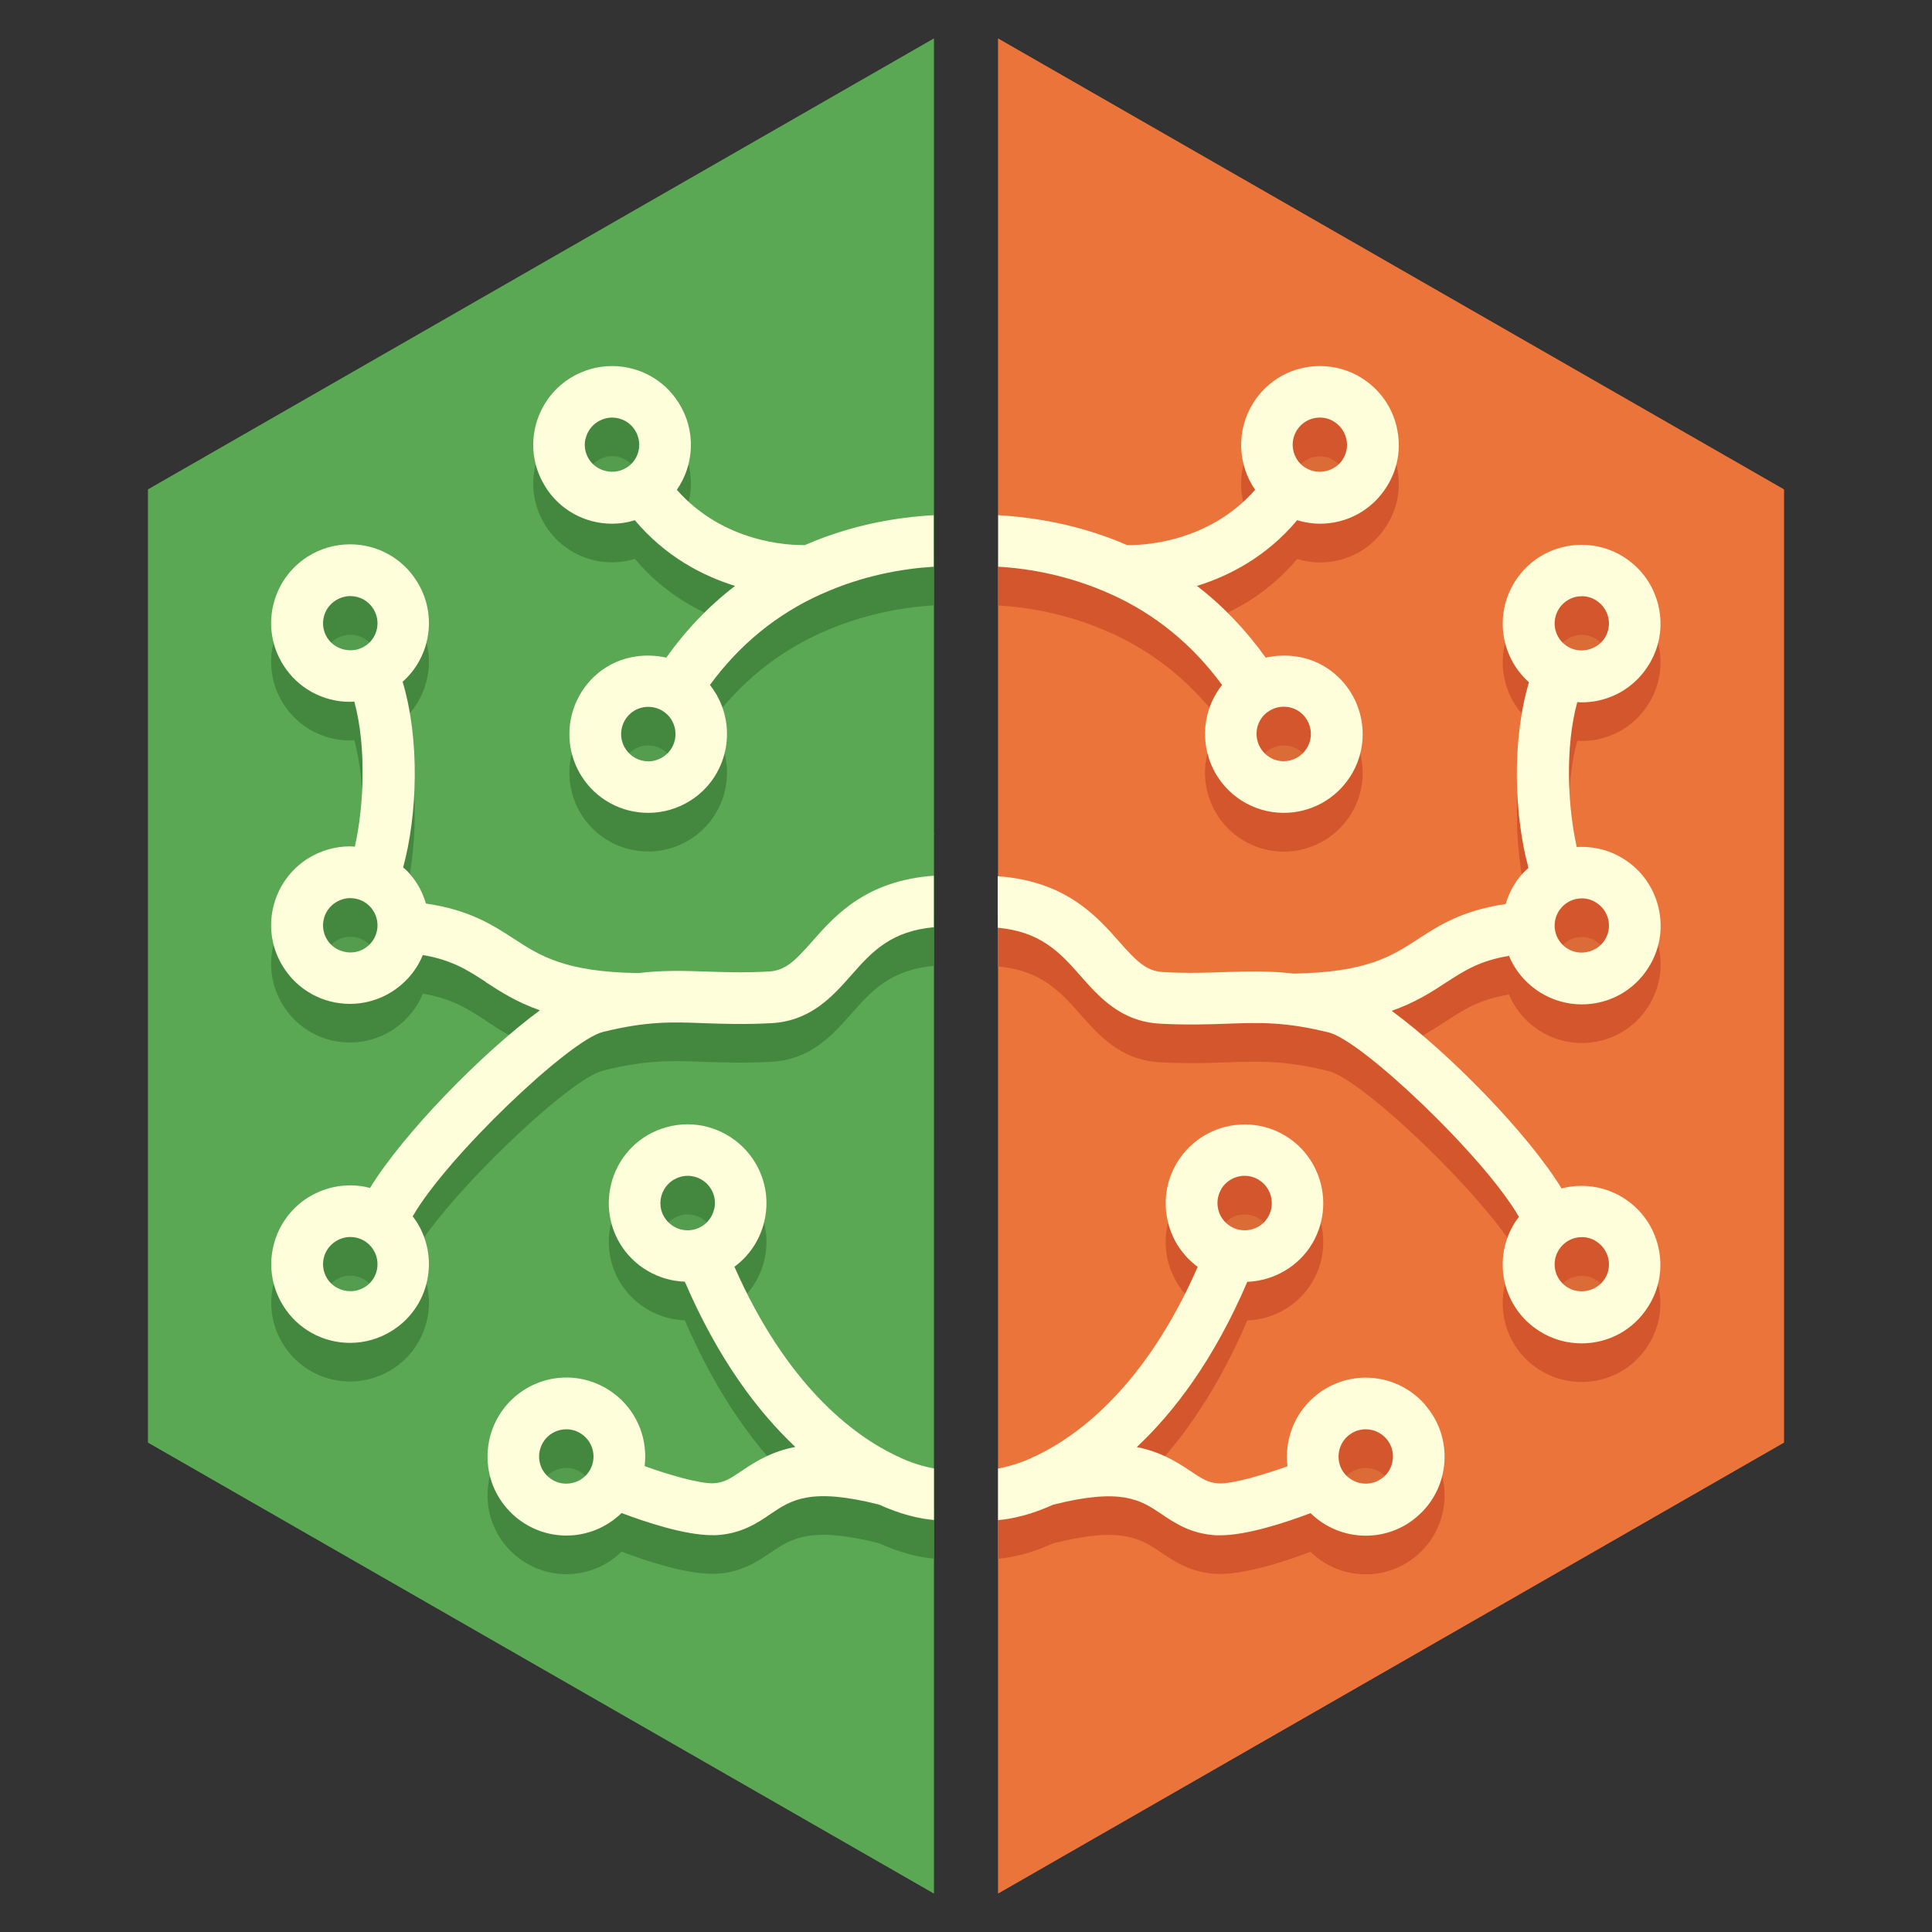 <?xml version="1.0" encoding="UTF-8"?>
<svg xmlns="http://www.w3.org/2000/svg" width="150" height="150" viewBox="0 0 150 150">
  <rect x="0" y="0" width="150" height="150" fill="#333333" stroke="none"/>
  <defs>
    <style>
      .cls-1 {
        mix-blend-mode: multiply;
        opacity: .07;
      }

      .cls-2 {
        fill: #43883e;
      }

      .cls-3 {
        isolation: isolate;
      }

      .cls-4 {
        fill: #fffedb;
      }

      .cls-5 {
        fill: #5aa854;
      }

      .cls-6 {
        fill: #d3562c;
      }

      .cls-7 {
        fill: #eb743b;
      }
    </style>
  </defs>
  <g class="cls-3">
    <g id="Layer_1" data-name="Layer 1">
      <g>
        <polygon class="cls-7" points="77.5 3 77.5 147 138.5 112 138.5 38 77.5 3"/>
        <polygon class="cls-5" points="72.5 147 11.5 112 11.5 38 72.5 3 72.5 147"/>
        <g>
          <g class="cls-1">
            <path d="m94.8,94.73c.39-.64,1.07-1.03,1.82-1.03.38,0,.75.1,1.08.3,1,.6,1.33,1.9.74,2.9-.38.65-1.06,1.03-1.82,1.03-.38,0-.75-.1-1.08-.3-.48-.29-.83-.75-.96-1.29-.14-.55-.06-1.12.23-1.6Zm12.6,22.36c-.49.42-1.02.51-1.37.51-.62,0-1.21-.27-1.61-.73-.76-.88-.65-2.22.23-2.98.49-.42,1.02-.51,1.37-.51.62,0,1.2.27,1.61.74.37.43.55.98.5,1.54-.04.56-.3,1.07-.73,1.44Z"/>
            <path d="m86.5,48.61c.07.02.14.03.21.05-.07-.01-.14-.03-.21-.05Z"/>
            <path d="m97.88,58.26c.17-.27.39-.49.67-.66.33-.21.72-.32,1.12-.32s.79.11,1.12.32c.99.63,1.28,1.94.66,2.92-.39.62-1.06.99-1.79.99-.4,0-.79-.11-1.12-.33-.98-.62-1.28-1.94-.66-2.92Zm6.38-20.19c-.6.95-1.94,1.27-2.91.65l-.1-.06c-.91-.65-1.16-1.9-.56-2.85.39-.61,1.05-.98,1.78-.98.4,0,.79.11,1.12.33.48.3.81.78.94,1.33.12.55.03,1.11-.28,1.58Z"/>
            <path d="m121.03,49.67c.39-.61,1.05-.98,1.78-.98.4,0,.79.11,1.12.33.48.3.81.78.94,1.33.12.55.02,1.11-.28,1.58-.6.95-1.94,1.27-2.91.65l-.09-.06c-.92-.65-1.16-1.9-.56-2.85Zm0,23.46c.39-.61,1.05-.98,1.78-.98.4,0,.79.11,1.12.33.48.3.81.77.94,1.33.12.55.02,1.11-.28,1.58-.6.95-1.94,1.27-2.91.65l-.09-.06c-.92-.65-1.16-1.9-.56-2.85Zm0,26.3c.39-.61,1.05-.98,1.78-.98.4,0,.79.11,1.12.33.48.3.81.78.94,1.33.12.55.02,1.11-.28,1.58-.6.95-1.94,1.27-2.91.65l-.09-.06c-.92-.65-1.16-1.9-.56-2.85Z"/>
            <path d="m110.68,109.1c-1.17-1.36-2.86-2.14-4.65-2.14-1.46,0-2.88.53-3.98,1.48-1.61,1.38-2.33,3.43-2.09,5.4-1.95.7-4.26,1.37-5.33,1.33-.82-.04-1.3-.35-2.22-.97-1.17-.79-2.42-1.51-4.15-1.85,2.94-2.76,6.01-6.83,8.58-12.83,2.06-.08,3.98-1.19,5.04-2.97,1.72-2.9.77-6.66-2.12-8.39-.95-.57-2.03-.86-3.13-.86-2.15,0-4.16,1.14-5.26,2.99-.84,1.41-1.08,3.05-.68,4.64.35,1.39,1.16,2.59,2.3,3.43-4.05,9.22-9.22,13.08-12.57,14.68-.13.04-.25.1-.36.17-1.19.53-2.05.7-2.56.81v4c.28-.03,1.88-.12,4.25-1.19,5.35-1.36,6.84-.35,8.41.71,1.02.69,2.29,1.55,4.26,1.66.1,0,.2,0,.31,0,2.11,0,5.17-1.02,7.02-1.72,1.14,1.12,2.68,1.75,4.29,1.75h0c1.46,0,2.88-.52,3.98-1.48,1.24-1.06,1.99-2.55,2.12-4.18.12-1.63-.39-3.21-1.46-4.45Zm-15.87-16.78c.39-.64,1.07-1.03,1.82-1.03.38,0,.75.1,1.08.3,1,.6,1.33,1.9.74,2.9-.38.65-1.06,1.03-1.82,1.03-.38,0-.75-.1-1.08-.3-.48-.29-.83-.75-.96-1.29-.14-.55-.06-1.12.23-1.6Zm12.6,22.36c-.49.42-1.02.51-1.37.51-.62,0-1.21-.27-1.61-.73-.76-.88-.65-2.22.23-2.98.49-.42,1.02-.51,1.37-.51.62,0,1.2.27,1.61.74.37.43.55.98.5,1.54-.04.56-.3,1.07-.73,1.44Z"/>
            <path d="m86.5,46.21c.07.02.14.03.21.05-.07-.01-.14-.03-.21-.05Z"/>
            <path d="m108.45,33.2c-.36-1.6-1.32-2.96-2.71-3.84-.98-.62-2.11-.94-3.26-.94-2.12,0-4.05,1.07-5.17,2.85-1.35,2.14-1.22,4.8.14,6.76-3.65,4.12-8.71,4.31-9.94,4.29-3.69-1.6-7.23-2.16-10-2.32v4c2.44.14,5.55.69,8.75,2.14,0,0,0,0,.01,0,3.45,1.56,6.33,3.93,8.61,7.04-.14.17-.26.35-.38.54-1.8,2.85-.94,6.64,1.9,8.44.98.62,2.11.95,3.27.95,2.11,0,4.05-1.07,5.18-2.85,1.81-2.85.95-6.64-1.91-8.45-1.38-.87-3.09-1.11-4.67-.75-1.54-2.15-3.32-4.02-5.34-5.57,2.52-.78,5.4-2.27,7.78-5.1.57.17,1.17.27,1.77.27,2.12,0,4.05-1.07,5.17-2.85.88-1.38,1.16-3.01.8-4.6Zm-10.57,22.65c.17-.27.39-.49.67-.66.33-.21.72-.32,1.12-.32s.79.11,1.12.32c.99.63,1.28,1.94.66,2.92-.39.62-1.06.99-1.79.99-.4,0-.79-.11-1.12-.33-.98-.62-1.28-1.94-.66-2.92Zm6.38-20.19c-.6.95-1.94,1.27-2.91.65l-.1-.06c-.91-.65-1.16-1.9-.56-2.85.39-.61,1.05-.98,1.78-.98.4,0,.79.11,1.12.33.48.3.81.78.94,1.33.12.55.03,1.11-.28,1.58Z"/>
            <path d="m117.15,74.19c.42,1.04,1.14,1.96,2.11,2.65.07.05.15.11.28.19.98.62,2.11.95,3.27.95,2.12,0,4.05-1.07,5.17-2.85.88-1.38,1.16-3.01.8-4.6-.36-1.6-1.32-2.96-2.71-3.84-.98-.62-2.11-.94-3.27-.94-.12,0-.25,0-.38.02-.71-3.16-.92-7.77.04-11.26.11.01.22.02.34.02,2.12,0,4.05-1.07,5.17-2.85.88-1.38,1.16-3.01.8-4.6-.36-1.6-1.32-2.96-2.71-3.84-.98-.62-2.11-.94-3.27-.94-2.11,0-4.05,1.07-5.17,2.85-1.6,2.53-1.12,5.8,1.02,7.76.02.02.05.04.07.06-1.35,4.52-1.15,10.32-.04,14.42-.14.13-.29.25-.43.4-.23.25-.45.53-.63.82-.32.5-.55,1.03-.71,1.58-3.37.49-5.2,1.67-6.82,2.73-2.04,1.32-3.96,2.57-9.64,2.67-1.96-.23-3.55-.18-5.29-.12-1.43.05-2.91.11-4.85,0-1.33-.07-2.1-.88-3.46-2.42-1.8-2.05-4.22-4.65-9.37-5.02v4c3.29.3,4.8,1.89,6.36,3.67,1.49,1.69,3.17,3.62,6.26,3.78,2.12.11,3.76.05,5.21,0,2.49-.09,4.45-.16,7.86.68,2.61.64,12.1,9.67,14.77,14.32-.11.14-.22.28-.31.43-1.74,2.75-1.03,6.38,1.62,8.25.07.05.15.1.28.19.98.62,2.11.95,3.27.95,2.12,0,4.05-1.07,5.17-2.85.88-1.37,1.16-3.01.8-4.6-.36-1.6-1.32-2.96-2.71-3.84-.98-.62-2.11-.94-3.27-.94-.53,0-1.05.07-1.54.2-2.56-4.19-8.65-10.46-13.19-13.79,1.81-.63,3.05-1.43,4.21-2.19,1.43-.93,2.61-1.69,4.86-2.07Zm3.88-26.92c.39-.61,1.05-.98,1.78-.98.4,0,.79.11,1.12.33.48.3.81.78.94,1.33.12.55.02,1.11-.28,1.58-.6.95-1.94,1.27-2.91.65l-.09-.06c-.92-.65-1.16-1.9-.56-2.85Zm0,23.46c.39-.61,1.05-.98,1.78-.98.4,0,.79.11,1.12.33.48.3.81.77.94,1.33.12.55.02,1.11-.28,1.58-.6.95-1.94,1.27-2.91.65l-.09-.06c-.92-.65-1.16-1.9-.56-2.85Zm0,26.3c.39-.61,1.05-.98,1.78-.98.4,0,.79.11,1.12.33.48.3.81.78.94,1.33.12.55.02,1.11-.28,1.58-.6.95-1.94,1.27-2.91.65l-.09-.06c-.92-.65-1.16-1.9-.56-2.85Z"/>
          </g>
          <g>
            <g>
              <path class="cls-6" d="m110.68,112.1c-1.17-1.36-2.86-2.14-4.65-2.14-1.46,0-2.88.53-3.98,1.48-1.61,1.38-2.33,3.43-2.09,5.4-1.95.7-4.26,1.37-5.33,1.33-.82-.04-1.3-.35-2.22-.97-1.17-.79-2.42-1.51-4.15-1.85,2.94-2.76,6.01-6.83,8.58-12.83,2.06-.08,3.98-1.19,5.04-2.97,1.72-2.9.77-6.66-2.12-8.39-.95-.57-2.03-.86-3.13-.86-2.15,0-4.16,1.14-5.26,2.99-.84,1.41-1.08,3.05-.68,4.64.35,1.39,1.16,2.59,2.3,3.43-4.05,9.22-9.22,13.08-12.57,14.68-.13.04-.25.1-.36.17-1.19.53-2.05.7-2.56.81v4c.28-.03,1.88-.12,4.25-1.19,5.35-1.36,6.84-.35,8.41.71,1.02.69,2.29,1.55,4.26,1.66.1,0,.2,0,.31,0,2.11,0,5.17-1.02,7.02-1.72,1.14,1.12,2.68,1.75,4.29,1.75h0c1.46,0,2.88-.52,3.98-1.48,1.24-1.06,1.99-2.55,2.12-4.18.12-1.63-.39-3.21-1.46-4.45Zm-15.87-16.78c.39-.64,1.07-1.03,1.82-1.03.38,0,.75.1,1.08.3,1,.6,1.33,1.9.74,2.9-.38.65-1.06,1.03-1.82,1.03-.38,0-.75-.1-1.08-.3-.48-.29-.83-.75-.96-1.29-.14-.55-.06-1.12.23-1.6Zm12.6,22.36c-.49.42-1.02.51-1.37.51-.62,0-1.21-.27-1.61-.73-.76-.88-.65-2.22.23-2.98.49-.42,1.02-.51,1.37-.51.62,0,1.2.27,1.61.74.37.43.55.98.5,1.54-.04.56-.3,1.07-.73,1.44Z"/>
              <path d="m86.5,48.61c.07.02.14.03.21.05-.07-.01-.14-.03-.21-.05Z"/>
              <path class="cls-6" d="m108.45,36.21c-.36-1.6-1.32-2.96-2.71-3.84-.98-.62-2.11-.94-3.26-.94-2.12,0-4.05,1.07-5.17,2.85-1.35,2.14-1.22,4.8.14,6.76-3.65,4.12-8.71,4.31-9.94,4.29-3.69-1.6-7.23-2.16-10-2.32v4c2.44.14,5.55.69,8.75,2.14,0,0,0,0,.01,0,3.45,1.56,6.33,3.93,8.61,7.04-.14.17-.26.35-.38.54-1.8,2.85-.94,6.64,1.9,8.44.98.62,2.11.95,3.27.95,2.11,0,4.05-1.07,5.18-2.85,1.81-2.85.95-6.64-1.91-8.45-1.38-.87-3.09-1.11-4.67-.75-1.54-2.15-3.32-4.02-5.34-5.57,2.52-.78,5.4-2.27,7.78-5.1.57.17,1.17.27,1.77.27,2.12,0,4.05-1.07,5.17-2.85.88-1.38,1.16-3.01.8-4.6Zm-10.57,22.65c.17-.27.39-.49.67-.66.33-.21.72-.32,1.12-.32s.79.11,1.12.32c.99.63,1.28,1.94.66,2.92-.39.62-1.06.99-1.79.99-.4,0-.79-.11-1.12-.33-.98-.62-1.28-1.94-.66-2.92Zm6.38-20.19c-.6.95-1.94,1.27-2.91.65l-.1-.06c-.91-.65-1.16-1.9-.56-2.85.39-.61,1.05-.98,1.78-.98.4,0,.79.11,1.12.33.48.3.81.78.94,1.33.12.55.03,1.11-.28,1.58Z"/>
              <path class="cls-6" d="m117.15,77.19c.42,1.04,1.14,1.96,2.11,2.65.07.05.15.11.28.19.98.62,2.11.95,3.27.95,2.12,0,4.05-1.07,5.17-2.85.88-1.38,1.16-3.01.8-4.6-.36-1.6-1.32-2.96-2.71-3.84-.98-.62-2.11-.94-3.27-.94-.12,0-.25,0-.38.02-.71-3.16-.92-7.77.04-11.26.11.01.22.02.34.02,2.12,0,4.05-1.07,5.17-2.85.88-1.38,1.16-3.01.8-4.6-.36-1.6-1.32-2.96-2.71-3.84-.98-.62-2.11-.94-3.27-.94-2.11,0-4.05,1.07-5.17,2.85-1.6,2.53-1.12,5.8,1.02,7.76.02.02.05.04.07.06-1.35,4.52-1.15,10.32-.04,14.42-.14.13-.29.25-.43.4-.23.25-.45.53-.63.82-.32.5-.55,1.03-.71,1.58-3.37.49-5.2,1.67-6.82,2.73-2.04,1.32-3.96,2.57-9.64,2.67-1.96-.23-3.55-.18-5.29-.12-1.43.05-2.91.11-4.85,0-1.33-.07-2.1-.88-3.46-2.42-1.8-2.05-4.22-4.65-9.37-5.02v4c3.29.3,4.8,1.89,6.36,3.67,1.49,1.69,3.17,3.62,6.26,3.78,2.12.11,3.76.05,5.21,0,2.49-.09,4.45-.16,7.86.68,2.61.64,12.1,9.67,14.77,14.32-.11.14-.22.28-.31.43-1.74,2.75-1.03,6.38,1.62,8.25.07.05.15.1.28.19.98.62,2.11.95,3.27.95,2.12,0,4.05-1.07,5.17-2.85.88-1.37,1.16-3.01.8-4.6-.36-1.6-1.32-2.96-2.71-3.84-.98-.62-2.11-.94-3.27-.94-.53,0-1.05.07-1.54.2-2.56-4.19-8.65-10.46-13.19-13.79,1.81-.63,3.05-1.43,4.21-2.19,1.43-.93,2.61-1.69,4.86-2.07Zm3.88-26.92c.39-.61,1.05-.98,1.78-.98.4,0,.79.11,1.12.33.48.3.81.78.94,1.33.12.55.02,1.11-.28,1.58-.6.95-1.94,1.27-2.91.65l-.09-.06c-.92-.65-1.16-1.9-.56-2.85Zm0,23.46c.39-.61,1.05-.98,1.78-.98.4,0,.79.11,1.12.33.48.3.81.77.94,1.33.12.55.02,1.11-.28,1.58-.6.95-1.94,1.27-2.91.65l-.09-.06c-.92-.65-1.16-1.9-.56-2.85Zm0,26.3c.39-.61,1.05-.98,1.78-.98.4,0,.79.11,1.12.33.48.3.81.78.94,1.33.12.55.02,1.11-.28,1.58-.6.95-1.94,1.27-2.91.65l-.09-.06c-.92-.65-1.16-1.9-.56-2.85Z"/>
            </g>
            <g>
              <path class="cls-4" d="m110.68,109.1c-1.17-1.36-2.86-2.14-4.65-2.14-1.46,0-2.88.53-3.98,1.48-1.61,1.38-2.33,3.43-2.09,5.4-1.95.7-4.26,1.37-5.33,1.33-.82-.04-1.3-.35-2.22-.97-1.17-.79-2.42-1.51-4.15-1.85,2.94-2.76,6.01-6.83,8.58-12.83,2.06-.08,3.98-1.19,5.04-2.97,1.72-2.9.77-6.66-2.12-8.39-.95-.57-2.03-.86-3.13-.86-2.15,0-4.16,1.14-5.26,2.99-.84,1.41-1.08,3.05-.68,4.64.35,1.39,1.16,2.59,2.3,3.43-4.05,9.22-9.22,13.08-12.57,14.68-.13.04-.25.1-.36.17-1.19.53-2.05.7-2.56.81v4c.28-.03,1.88-.12,4.25-1.19,5.35-1.36,6.84-.35,8.41.71,1.02.69,2.29,1.55,4.26,1.66.1,0,.2,0,.31,0,2.11,0,5.17-1.02,7.02-1.72,1.14,1.12,2.68,1.75,4.29,1.75h0c1.46,0,2.88-.52,3.98-1.48,1.24-1.06,1.99-2.55,2.12-4.18.12-1.63-.39-3.21-1.46-4.45Zm-15.87-16.78c.39-.64,1.07-1.03,1.82-1.03.38,0,.75.1,1.08.3,1,.6,1.33,1.9.74,2.9-.38.65-1.06,1.03-1.82,1.03-.38,0-.75-.1-1.08-.3-.48-.29-.83-.75-.96-1.29-.14-.55-.06-1.12.23-1.6Zm12.6,22.36c-.49.42-1.02.51-1.37.51-.62,0-1.21-.27-1.61-.73-.76-.88-.65-2.22.23-2.98.49-.42,1.02-.51,1.37-.51.62,0,1.2.27,1.61.74.37.43.55.98.5,1.54-.04.56-.3,1.07-.73,1.44Z"/>
              <path class="cls-4" d="m86.5,46.21c.07.02.14.03.21.05-.07-.01-.14-.03-.21-.05Z"/>
              <path class="cls-4" d="m108.45,33.2c-.36-1.6-1.32-2.96-2.71-3.84-.98-.62-2.11-.94-3.26-.94-2.12,0-4.05,1.07-5.17,2.85-1.35,2.14-1.22,4.8.14,6.76-3.65,4.12-8.71,4.31-9.94,4.29-3.69-1.6-7.23-2.16-10-2.32v4c2.44.14,5.55.69,8.75,2.14,0,0,0,0,.01,0,3.45,1.56,6.33,3.93,8.61,7.04-.14.17-.26.35-.38.54-1.8,2.85-.94,6.64,1.9,8.44.98.62,2.11.95,3.27.95,2.11,0,4.05-1.07,5.18-2.85,1.81-2.85.95-6.64-1.91-8.45-1.38-.87-3.09-1.11-4.67-.75-1.54-2.15-3.32-4.02-5.34-5.57,2.52-.78,5.4-2.27,7.78-5.1.57.17,1.17.27,1.77.27,2.12,0,4.05-1.07,5.17-2.85.88-1.38,1.16-3.01.8-4.6Zm-10.57,22.65c.17-.27.39-.49.67-.66.33-.21.72-.32,1.12-.32s.79.11,1.12.32c.99.63,1.28,1.94.66,2.92-.39.62-1.06.99-1.79.99-.4,0-.79-.11-1.12-.33-.98-.62-1.28-1.94-.66-2.92Zm6.38-20.19c-.6.95-1.94,1.27-2.91.65l-.1-.06c-.91-.65-1.16-1.9-.56-2.85.39-.61,1.05-.98,1.78-.98.4,0,.79.11,1.12.33.48.3.81.78.94,1.33.12.55.03,1.11-.28,1.58Z"/>
              <path class="cls-4" d="m117.15,74.19c.42,1.04,1.14,1.96,2.11,2.65.07.05.15.11.28.19.98.62,2.11.95,3.27.95,2.12,0,4.05-1.07,5.17-2.85.88-1.38,1.16-3.01.8-4.6-.36-1.6-1.32-2.96-2.71-3.84-.98-.62-2.11-.94-3.27-.94-.12,0-.25,0-.38.02-.71-3.16-.92-7.77.04-11.26.11.01.22.02.34.02,2.12,0,4.05-1.07,5.17-2.85.88-1.38,1.16-3.01.8-4.6-.36-1.6-1.32-2.96-2.71-3.84-.98-.62-2.11-.94-3.27-.94-2.11,0-4.05,1.07-5.17,2.85-1.6,2.53-1.12,5.8,1.02,7.76.02.02.05.04.07.06-1.35,4.52-1.15,10.32-.04,14.42-.14.13-.29.25-.43.4-.23.25-.45.53-.63.82-.32.5-.55,1.03-.71,1.58-3.37.49-5.2,1.67-6.82,2.73-2.04,1.32-3.96,2.57-9.64,2.67-1.96-.23-3.55-.18-5.29-.12-1.43.05-2.91.11-4.85,0-1.33-.07-2.1-.88-3.46-2.42-1.8-2.05-4.22-4.65-9.37-5.02v4c3.29.3,4.8,1.89,6.36,3.67,1.49,1.69,3.17,3.62,6.26,3.78,2.12.11,3.76.05,5.21,0,2.49-.09,4.45-.16,7.86.68,2.61.64,12.1,9.67,14.77,14.32-.11.14-.22.28-.31.43-1.74,2.75-1.03,6.38,1.62,8.25.07.05.15.1.28.19.98.62,2.11.95,3.27.95,2.12,0,4.05-1.07,5.17-2.85.88-1.37,1.16-3.01.8-4.6-.36-1.6-1.32-2.96-2.71-3.84-.98-.62-2.11-.94-3.27-.94-.53,0-1.05.07-1.54.2-2.56-4.19-8.65-10.46-13.19-13.79,1.81-.63,3.05-1.43,4.21-2.19,1.43-.93,2.61-1.69,4.86-2.07Zm3.88-26.92c.39-.61,1.05-.98,1.78-.98.4,0,.79.11,1.12.33.48.3.81.78.94,1.33.12.55.02,1.11-.28,1.58-.6.95-1.94,1.27-2.91.65l-.09-.06c-.92-.65-1.16-1.9-.56-2.85Zm0,23.46c.39-.61,1.05-.98,1.78-.98.4,0,.79.11,1.12.33.48.3.81.77.94,1.33.12.55.02,1.11-.28,1.58-.6.95-1.94,1.27-2.91.65l-.09-.06c-.92-.65-1.16-1.9-.56-2.85Zm0,26.3c.39-.61,1.05-.98,1.78-.98.4,0,.79.11,1.12.33.48.3.81.78.94,1.33.12.55.02,1.11-.28,1.58-.6.95-1.94,1.27-2.91.65l-.09-.06c-.92-.65-1.16-1.9-.56-2.85Z"/>
            </g>
          </g>
        </g>
        <g>
          <path class="cls-2" d="m72.5,68.06c-.36-.85-.72-1.71-1.08-2.56-1.14-2.69-2.29-5.38-3.42-8.07-.44-1.04-.85-2.1-1.24-3.16-.2-.55-.37-1.12-.35-1.72.02-.57.26-1,.78-1.26.35-.18.72-.26,1.1-.32.54-.09,1.07-.2,1.6-.32.36-.08.43-.17.43-.57,0-.73,0-1.45,0-2.18,0-.09,0-.18-.02-.27-.02-.15-.11-.26-.26-.27-.2-.02-.41-.03-.61-.03-5.63,0-11.25,0-16.88,0-.16,0-.32-.01-.48,0-.13.02-.25.07-.36.11-.03.1-.06.16-.06.23,0,.73,0,1.45-.01,2.18,0,.34.18.56.49.66.32.1.66.16.99.23.35.07.71.14,1.07.2.95.18,1.64.73,2.16,1.53.48.74.87,1.54,1.22,2.35,1.18,2.72,2.35,5.45,3.54,8.17,1.51,3.47,3.05,6.92,4.56,10.39,1.18,2.7,2.44,5.36,3.48,8.12.44,1.16.9,2.32,1.36,3.51-3.44,7.94-6.88,15.88-10.32,23.82-.04.1-.11.19-.17.28-.3.02-.5-.1-.62-.35-.06-.12-.11-.25-.16-.37-.44-1.07-.87-2.14-1.31-3.21-1.35-3.32-2.71-6.63-4.05-9.95-1.27-3.13-2.52-6.26-3.77-9.4-1.35-3.37-2.7-6.73-4.03-10.1-1.68-4.28-3.36-8.56-5.01-12.85-.88-2.28-1.71-4.59-2.56-6.88-.32-.87-.58-1.76-.7-2.69-.1-.83.21-1.46.9-1.91.35-.23.73-.37,1.14-.42.65-.08,1.31-.14,1.96-.18.81-.05,1.63-.06,2.45-.08.37,0,.72-.11,1.05-.26.3-.13.55-.34.55-.71,0-.61,0-1.22,0-1.84,0-.2-.11-.35-.32-.39-.31-.06-.63-.13-.94-.13-3.11-.03-6.21.01-9.32-.05-2.77-.06-5.54-.02-8.3,0-1.9,0-3.81.04-5.71.06-.2,0-.41.03-.6.08-.35.09-.42.16-.43.51-.01.57-.01,1.13,0,1.7,0,.5.15.71.62.85.35.1.71.19,1.06.2.96.05,1.89.21,2.82.44,1.14.28,2.05.85,2.57,1.93.37.77.76,1.54,1.08,2.34.63,1.62,1.2,3.27,1.83,4.9,1.68,4.38,3.35,8.76,5.08,13.12,2.15,5.41,4.34,10.81,6.52,16.21,1.62,4.01,3.24,8.02,4.85,12.04,1.51,3.79,3.02,7.58,4.5,11.38.93,2.38,1.8,4.79,2.71,7.18.28.74.58,1.48,1.03,2.14.25.37.53.74.85,1.05.74.71,1.65.74,2.46.13.53-.4.97-.89,1.32-1.45.39-.63.79-1.28,1.11-1.95.58-1.2,1.12-2.43,1.65-3.65,1.55-3.55,3.1-7.1,4.62-10.67,1.52-3.54,3-7.09,4.5-10.64.35-.84.71-1.68,1.06-2.52v-24.66Z"/>
          <path class="cls-4" d="m72.5,64.76c-.36-.85-.72-1.71-1.08-2.56-1.14-2.69-2.29-5.38-3.42-8.07-.44-1.04-.85-2.1-1.24-3.16-.2-.55-.37-1.12-.35-1.72.02-.57.26-1,.78-1.26.35-.18.72-.26,1.1-.32.54-.09,1.07-.2,1.6-.32.36-.08.43-.17.43-.57,0-.73,0-1.45,0-2.18,0-.09,0-.18-.02-.27-.02-.15-.11-.26-.26-.27-.2-.02-.41-.03-.61-.03-5.63,0-11.25,0-16.88,0-.16,0-.32-.01-.48,0-.13.02-.25.07-.36.11-.03.1-.06.16-.06.23,0,.73,0,1.45-.01,2.18,0,.34.18.56.49.66.32.1.66.16.99.23.35.07.71.14,1.07.2.95.18,1.64.73,2.16,1.53.48.74.87,1.54,1.22,2.35,1.18,2.72,2.35,5.45,3.54,8.17,1.51,3.47,3.05,6.92,4.56,10.39,1.18,2.7,2.44,5.36,3.48,8.12.44,1.16.9,2.32,1.36,3.51-3.44,7.94-6.88,15.88-10.32,23.82-.04.1-.11.19-.17.28-.3.02-.5-.1-.62-.35-.06-.12-.11-.25-.16-.37-.44-1.07-.87-2.14-1.31-3.21-1.35-3.32-2.71-6.63-4.05-9.95-1.27-3.13-2.52-6.26-3.77-9.4-1.35-3.37-2.7-6.73-4.03-10.1-1.68-4.28-3.36-8.56-5.01-12.85-.88-2.28-1.71-4.59-2.56-6.88-.32-.87-.58-1.76-.7-2.69-.1-.83.21-1.46.9-1.91.35-.23.73-.37,1.14-.42.65-.08,1.31-.14,1.96-.18.81-.05,1.63-.06,2.45-.08.37,0,.72-.11,1.05-.26.3-.13.55-.34.55-.71,0-.61,0-1.22,0-1.84,0-.2-.11-.35-.32-.39-.31-.06-.63-.13-.94-.13-3.11-.03-6.21.01-9.32-.05-2.77-.06-5.54-.02-8.3,0-1.9,0-3.81.04-5.71.06-.2,0-.41.03-.6.08-.35.09-.42.16-.43.51-.01.57-.01,1.13,0,1.7,0,.5.15.71.62.85.35.1.71.19,1.06.2.96.05,1.89.21,2.82.44,1.14.28,2.05.85,2.57,1.93.37.77.76,1.54,1.08,2.34.63,1.62,1.2,3.27,1.83,4.9,1.68,4.38,3.35,8.76,5.08,13.12,2.15,5.41,4.34,10.81,6.52,16.21,1.62,4.01,3.24,8.02,4.85,12.04,1.51,3.79,3.02,7.58,4.5,11.38.93,2.38,1.8,4.79,2.71,7.18.28.74.58,1.48,1.03,2.14.25.37.53.74.85,1.05.74.71,1.65.74,2.46.13.53-.4.97-.89,1.32-1.45.39-.63.79-1.28,1.11-1.95.58-1.2,1.12-2.43,1.65-3.65,1.55-3.55,3.1-7.1,4.62-10.67,1.52-3.54,3-7.09,4.5-10.64.35-.84.71-1.68,1.06-2.52v-24.66Z"/>
        </g>
      </g>
      <g>
        <polygon class="cls-7" points="77.5 3 77.5 147 138.5 112 138.5 38 77.5 3"/>
        <polygon class="cls-5" points="72.5 147 11.5 112 11.5 38 72.5 3 72.5 147"/>
        <g>
          <g class="cls-1">
            <path d="m94.8,94.73c.39-.64,1.07-1.03,1.82-1.03.38,0,.75.1,1.08.3,1,.6,1.33,1.9.74,2.9-.38.65-1.06,1.03-1.82,1.03-.38,0-.75-.1-1.08-.3-.48-.29-.83-.75-.96-1.29-.14-.55-.06-1.12.23-1.6Zm12.6,22.36c-.49.42-1.02.51-1.37.51-.62,0-1.21-.27-1.61-.73-.76-.88-.65-2.22.23-2.98.49-.42,1.02-.51,1.37-.51.62,0,1.2.27,1.61.74.37.43.55.98.5,1.54-.04.56-.3,1.07-.73,1.44Z"/>
            <path d="m86.5,48.61c.07.02.14.03.21.05-.07-.01-.14-.03-.21-.05Z"/>
            <path d="m97.88,58.26c.17-.27.39-.49.67-.66.33-.21.72-.32,1.12-.32s.79.11,1.12.32c.99.63,1.28,1.94.66,2.92-.39.62-1.06.99-1.79.99-.4,0-.79-.11-1.12-.33-.98-.62-1.28-1.94-.66-2.92Zm6.38-20.19c-.6.95-1.94,1.27-2.91.65l-.1-.06c-.91-.65-1.16-1.9-.56-2.85.39-.61,1.05-.98,1.78-.98.4,0,.79.11,1.12.33.48.3.81.78.94,1.33.12.55.03,1.11-.28,1.58Z"/>
            <path d="m121.03,49.67c.39-.61,1.05-.98,1.78-.98.4,0,.79.11,1.12.33.48.3.81.78.94,1.33.12.55.02,1.11-.28,1.58-.6.95-1.94,1.27-2.91.65l-.09-.06c-.92-.65-1.16-1.9-.56-2.85Zm0,23.46c.39-.61,1.05-.98,1.78-.98.4,0,.79.11,1.12.33.48.3.81.77.94,1.33.12.55.02,1.11-.28,1.58-.6.95-1.94,1.27-2.91.65l-.09-.06c-.92-.65-1.16-1.9-.56-2.85Zm0,26.3c.39-.61,1.05-.98,1.78-.98.4,0,.79.11,1.12.33.48.3.81.78.94,1.33.12.55.02,1.11-.28,1.58-.6.95-1.94,1.27-2.91.65l-.09-.06c-.92-.65-1.16-1.9-.56-2.85Z"/>
            <path d="m110.68,109.1c-1.17-1.36-2.86-2.14-4.65-2.14-1.46,0-2.88.53-3.98,1.48-1.61,1.38-2.33,3.43-2.09,5.4-1.95.7-4.26,1.37-5.33,1.33-.82-.04-1.3-.35-2.22-.97-1.17-.79-2.42-1.51-4.15-1.85,2.94-2.76,6.01-6.83,8.58-12.83,2.06-.08,3.98-1.19,5.04-2.97,1.72-2.9.77-6.66-2.12-8.39-.95-.57-2.03-.86-3.13-.86-2.15,0-4.16,1.14-5.26,2.99-.84,1.41-1.08,3.05-.68,4.64.35,1.39,1.16,2.59,2.3,3.43-4.05,9.22-9.22,13.08-12.57,14.68-.13.04-.25.1-.36.17-1.19.53-2.05.7-2.56.81v4c.28-.03,1.88-.12,4.25-1.19,5.35-1.36,6.84-.35,8.41.71,1.02.69,2.29,1.55,4.26,1.66.1,0,.2,0,.31,0,2.11,0,5.17-1.02,7.02-1.72,1.14,1.12,2.68,1.75,4.29,1.75h0c1.46,0,2.88-.52,3.98-1.48,1.24-1.06,1.99-2.55,2.12-4.18.12-1.63-.39-3.21-1.46-4.45Zm-15.87-16.78c.39-.64,1.07-1.03,1.82-1.03.38,0,.75.1,1.08.3,1,.6,1.33,1.9.74,2.9-.38.65-1.06,1.03-1.82,1.03-.38,0-.75-.1-1.08-.3-.48-.29-.83-.75-.96-1.29-.14-.55-.06-1.12.23-1.6Zm12.6,22.36c-.49.42-1.02.51-1.37.51-.62,0-1.21-.27-1.61-.73-.76-.88-.65-2.22.23-2.98.49-.42,1.02-.51,1.37-.51.62,0,1.2.27,1.61.74.37.43.55.98.5,1.54-.04.56-.3,1.07-.73,1.44Z"/>
            <path d="m86.5,46.21c.07.02.14.03.21.05-.07-.01-.14-.03-.21-.05Z"/>
            <path d="m108.45,33.2c-.36-1.6-1.32-2.96-2.71-3.84-.98-.62-2.11-.94-3.26-.94-2.12,0-4.05,1.07-5.17,2.85-1.35,2.14-1.22,4.8.14,6.76-3.65,4.12-8.71,4.31-9.94,4.29-3.69-1.6-7.23-2.16-10-2.32v4c2.44.14,5.55.69,8.75,2.14,0,0,0,0,.01,0,3.45,1.56,6.33,3.93,8.61,7.04-.14.17-.26.35-.38.54-1.8,2.85-.94,6.64,1.9,8.44.98.62,2.11.95,3.27.95,2.11,0,4.05-1.07,5.18-2.85,1.81-2.85.95-6.64-1.91-8.45-1.38-.87-3.09-1.11-4.67-.75-1.54-2.15-3.32-4.02-5.34-5.57,2.52-.78,5.4-2.27,7.78-5.1.57.17,1.17.27,1.77.27,2.12,0,4.05-1.07,5.17-2.85.88-1.38,1.16-3.01.8-4.6Zm-10.57,22.65c.17-.27.39-.49.67-.66.33-.21.72-.32,1.12-.32s.79.11,1.12.32c.99.63,1.28,1.94.66,2.92-.39.62-1.06.99-1.79.99-.4,0-.79-.11-1.12-.33-.98-.62-1.28-1.94-.66-2.92Zm6.38-20.19c-.6.95-1.94,1.27-2.91.65l-.1-.06c-.91-.65-1.16-1.9-.56-2.85.39-.61,1.05-.98,1.78-.98.4,0,.79.11,1.12.33.48.3.81.78.94,1.33.12.55.03,1.11-.28,1.58Z"/>
            <path d="m117.15,74.19c.42,1.04,1.14,1.96,2.11,2.65.07.05.15.11.28.19.98.62,2.11.95,3.27.95,2.12,0,4.05-1.07,5.17-2.85.88-1.38,1.16-3.01.8-4.6-.36-1.6-1.32-2.96-2.71-3.84-.98-.62-2.11-.94-3.27-.94-.12,0-.25,0-.38.02-.71-3.16-.92-7.77.04-11.26.11.01.22.02.34.02,2.12,0,4.05-1.07,5.17-2.85.88-1.38,1.16-3.01.8-4.6-.36-1.6-1.32-2.96-2.71-3.84-.98-.62-2.11-.94-3.27-.94-2.11,0-4.05,1.07-5.17,2.85-1.6,2.53-1.12,5.8,1.02,7.76.02.02.05.04.07.06-1.35,4.52-1.15,10.32-.04,14.42-.14.13-.29.25-.43.4-.23.25-.45.53-.63.82-.32.5-.55,1.03-.71,1.58-3.37.49-5.2,1.67-6.82,2.73-2.04,1.32-3.96,2.57-9.64,2.67-1.96-.23-3.55-.18-5.29-.12-1.43.05-2.91.11-4.85,0-1.33-.07-2.1-.88-3.46-2.42-1.8-2.05-4.22-4.65-9.37-5.02v4c3.29.3,4.8,1.89,6.36,3.67,1.49,1.69,3.17,3.62,6.26,3.78,2.12.11,3.76.05,5.21,0,2.49-.09,4.45-.16,7.86.68,2.61.64,12.1,9.67,14.77,14.32-.11.14-.22.28-.31.43-1.74,2.75-1.03,6.38,1.62,8.25.07.05.15.1.28.19.98.62,2.11.95,3.27.95,2.12,0,4.05-1.07,5.17-2.85.88-1.37,1.16-3.01.8-4.6-.36-1.6-1.32-2.96-2.71-3.84-.98-.62-2.11-.94-3.27-.94-.53,0-1.05.07-1.54.2-2.56-4.19-8.65-10.46-13.19-13.79,1.81-.63,3.05-1.43,4.21-2.19,1.43-.93,2.61-1.69,4.86-2.07Zm3.88-26.92c.39-.61,1.05-.98,1.78-.98.4,0,.79.11,1.12.33.48.3.81.78.94,1.33.12.55.02,1.11-.28,1.58-.6.95-1.94,1.27-2.91.65l-.09-.06c-.92-.65-1.16-1.9-.56-2.85Zm0,23.46c.39-.61,1.05-.98,1.78-.98.4,0,.79.11,1.12.33.48.3.81.77.94,1.33.12.55.02,1.11-.28,1.58-.6.95-1.94,1.27-2.91.65l-.09-.06c-.92-.65-1.16-1.9-.56-2.85Zm0,26.3c.39-.61,1.05-.98,1.78-.98.4,0,.79.11,1.12.33.48.3.81.78.94,1.33.12.55.02,1.11-.28,1.58-.6.95-1.94,1.27-2.91.65l-.09-.06c-.92-.65-1.16-1.9-.56-2.85Z"/>
          </g>
          <g>
            <g>
              <path class="cls-6" d="m110.68,112.1c-1.17-1.36-2.86-2.14-4.65-2.14-1.46,0-2.88.53-3.98,1.48-1.61,1.38-2.33,3.43-2.09,5.4-1.95.7-4.26,1.37-5.33,1.33-.82-.04-1.3-.35-2.22-.97-1.17-.79-2.42-1.51-4.15-1.85,2.94-2.76,6.01-6.83,8.58-12.83,2.06-.08,3.98-1.19,5.04-2.97,1.72-2.9.77-6.66-2.12-8.39-.95-.57-2.03-.86-3.13-.86-2.15,0-4.16,1.14-5.26,2.99-.84,1.41-1.08,3.05-.68,4.64.35,1.39,1.16,2.59,2.3,3.43-4.05,9.22-9.22,13.08-12.57,14.68-.13.04-.25.1-.36.17-1.19.53-2.05.7-2.56.81v4c.28-.03,1.88-.12,4.25-1.19,5.35-1.36,6.84-.35,8.41.71,1.02.69,2.29,1.55,4.26,1.66.1,0,.2,0,.31,0,2.11,0,5.17-1.02,7.02-1.72,1.14,1.12,2.68,1.75,4.29,1.75h0c1.46,0,2.88-.52,3.98-1.48,1.24-1.06,1.99-2.55,2.12-4.18.12-1.63-.39-3.21-1.46-4.45Zm-15.87-16.78c.39-.64,1.07-1.03,1.82-1.03.38,0,.75.1,1.08.3,1,.6,1.33,1.9.74,2.9-.38.65-1.06,1.03-1.82,1.03-.38,0-.75-.1-1.08-.3-.48-.29-.83-.75-.96-1.29-.14-.55-.06-1.12.23-1.6Zm12.6,22.36c-.49.42-1.02.51-1.37.51-.62,0-1.21-.27-1.61-.73-.76-.88-.65-2.22.23-2.98.49-.42,1.02-.51,1.37-.51.62,0,1.2.27,1.61.74.37.43.55.98.5,1.54-.04.56-.3,1.07-.73,1.44Z"/>
              <path d="m86.5,48.61c.07.02.14.03.21.05-.07-.01-.14-.03-.21-.05Z"/>
              <path class="cls-6" d="m108.45,36.21c-.36-1.6-1.32-2.96-2.71-3.84-.98-.62-2.11-.94-3.26-.94-2.12,0-4.05,1.07-5.17,2.85-1.35,2.14-1.22,4.8.14,6.76-3.65,4.12-8.71,4.31-9.94,4.29-3.69-1.6-7.23-2.16-10-2.32v4c2.44.14,5.55.69,8.75,2.14,0,0,0,0,.01,0,3.45,1.56,6.33,3.93,8.61,7.04-.14.17-.26.35-.38.54-1.8,2.85-.94,6.64,1.9,8.44.98.62,2.11.95,3.27.95,2.11,0,4.05-1.07,5.18-2.85,1.81-2.85.95-6.64-1.91-8.45-1.38-.87-3.09-1.11-4.67-.75-1.54-2.15-3.32-4.02-5.34-5.57,2.52-.78,5.4-2.27,7.78-5.1.57.17,1.17.27,1.77.27,2.12,0,4.05-1.07,5.17-2.85.88-1.38,1.16-3.01.8-4.6Zm-10.57,22.65c.17-.27.39-.49.67-.66.33-.21.72-.32,1.12-.32s.79.11,1.12.32c.99.63,1.28,1.94.66,2.92-.39.62-1.06.99-1.79.99-.4,0-.79-.11-1.12-.33-.98-.62-1.28-1.94-.66-2.92Zm6.38-20.19c-.6.95-1.94,1.27-2.91.65l-.1-.06c-.91-.65-1.16-1.9-.56-2.85.39-.61,1.05-.98,1.78-.98.4,0,.79.11,1.12.33.48.3.81.78.94,1.33.12.55.03,1.11-.28,1.58Z"/>
              <path class="cls-6" d="m117.15,77.19c.42,1.04,1.14,1.96,2.11,2.65.07.05.15.11.28.19.98.62,2.11.95,3.27.95,2.12,0,4.05-1.07,5.17-2.85.88-1.38,1.16-3.01.8-4.6-.36-1.6-1.32-2.96-2.71-3.84-.98-.62-2.11-.94-3.27-.94-.12,0-.25,0-.38.02-.71-3.16-.92-7.77.04-11.26.11.01.22.02.34.02,2.12,0,4.05-1.07,5.17-2.85.88-1.38,1.16-3.01.8-4.6-.36-1.6-1.32-2.96-2.71-3.84-.98-.62-2.11-.94-3.27-.94-2.11,0-4.05,1.07-5.17,2.85-1.6,2.53-1.12,5.8,1.02,7.76.02.02.05.04.07.06-1.35,4.52-1.15,10.32-.04,14.42-.14.13-.29.25-.43.4-.23.25-.45.53-.63.82-.32.5-.55,1.03-.71,1.58-3.37.49-5.2,1.67-6.82,2.73-2.04,1.32-3.96,2.57-9.64,2.67-1.96-.23-3.55-.18-5.29-.12-1.43.05-2.91.11-4.85,0-1.33-.07-2.1-.88-3.46-2.42-1.8-2.05-4.22-4.65-9.37-5.02v4c3.29.3,4.8,1.89,6.36,3.67,1.49,1.69,3.17,3.62,6.26,3.78,2.12.11,3.76.05,5.21,0,2.49-.09,4.45-.16,7.86.68,2.61.64,12.1,9.67,14.77,14.32-.11.14-.22.28-.31.43-1.74,2.75-1.03,6.38,1.62,8.25.07.05.15.1.28.19.98.62,2.11.95,3.27.95,2.12,0,4.05-1.07,5.17-2.85.88-1.37,1.16-3.01.8-4.6-.36-1.6-1.32-2.96-2.71-3.84-.98-.62-2.11-.94-3.27-.94-.53,0-1.05.07-1.54.2-2.56-4.19-8.65-10.46-13.19-13.79,1.81-.63,3.05-1.43,4.21-2.19,1.43-.93,2.61-1.69,4.86-2.07Zm3.88-26.92c.39-.61,1.05-.98,1.78-.98.4,0,.79.11,1.12.33.48.3.81.78.94,1.33.12.55.02,1.11-.28,1.58-.6.95-1.94,1.27-2.91.65l-.09-.06c-.92-.65-1.16-1.9-.56-2.85Zm0,23.46c.39-.61,1.05-.98,1.78-.98.4,0,.79.11,1.12.33.48.3.81.77.94,1.33.12.55.02,1.11-.28,1.58-.6.95-1.94,1.27-2.91.65l-.09-.06c-.92-.65-1.16-1.9-.56-2.85Zm0,26.3c.39-.61,1.05-.98,1.78-.98.4,0,.79.11,1.12.33.48.3.81.78.94,1.33.12.55.02,1.11-.28,1.58-.6.95-1.94,1.27-2.91.65l-.09-.06c-.92-.65-1.16-1.9-.56-2.85Z"/>
            </g>
            <g>
              <path class="cls-4" d="m110.68,109.1c-1.17-1.36-2.86-2.14-4.65-2.14-1.46,0-2.88.53-3.98,1.48-1.61,1.38-2.33,3.43-2.09,5.4-1.95.7-4.26,1.37-5.33,1.33-.82-.04-1.3-.35-2.22-.97-1.17-.79-2.42-1.51-4.15-1.85,2.94-2.76,6.01-6.83,8.58-12.83,2.06-.08,3.98-1.19,5.04-2.97,1.72-2.9.77-6.66-2.12-8.39-.95-.57-2.03-.86-3.13-.86-2.15,0-4.16,1.14-5.26,2.99-.84,1.41-1.08,3.05-.68,4.64.35,1.39,1.16,2.59,2.3,3.43-4.05,9.22-9.22,13.08-12.57,14.68-.13.04-.25.1-.36.17-1.19.53-2.05.7-2.56.81v4c.28-.03,1.88-.12,4.25-1.19,5.35-1.36,6.84-.35,8.41.71,1.02.69,2.29,1.55,4.26,1.66.1,0,.2,0,.31,0,2.11,0,5.17-1.02,7.02-1.72,1.14,1.12,2.68,1.75,4.29,1.75h0c1.46,0,2.88-.52,3.98-1.48,1.24-1.06,1.99-2.55,2.12-4.18.12-1.63-.39-3.21-1.46-4.45Zm-15.87-16.78c.39-.64,1.07-1.03,1.82-1.03.38,0,.75.1,1.08.3,1,.6,1.33,1.9.74,2.9-.38.65-1.06,1.03-1.82,1.03-.38,0-.75-.1-1.08-.3-.48-.29-.83-.75-.96-1.29-.14-.55-.06-1.12.23-1.6Zm12.6,22.36c-.49.42-1.02.51-1.37.51-.62,0-1.21-.27-1.61-.73-.76-.88-.65-2.22.23-2.98.49-.42,1.02-.51,1.37-.51.62,0,1.2.27,1.61.74.37.43.55.98.5,1.54-.04.56-.3,1.07-.73,1.44Z"/>
              <path class="cls-4" d="m86.5,46.21c.07.02.14.03.21.05-.07-.01-.14-.03-.21-.05Z"/>
              <path class="cls-4" d="m108.45,33.2c-.36-1.6-1.32-2.96-2.71-3.84-.98-.62-2.11-.94-3.26-.94-2.12,0-4.05,1.07-5.17,2.85-1.35,2.14-1.22,4.8.14,6.76-3.65,4.12-8.71,4.31-9.94,4.29-3.69-1.6-7.23-2.16-10-2.32v4c2.44.14,5.55.69,8.75,2.14,0,0,0,0,.01,0,3.45,1.56,6.33,3.93,8.61,7.04-.14.17-.26.35-.38.54-1.8,2.85-.94,6.64,1.9,8.44.98.62,2.11.95,3.27.95,2.11,0,4.05-1.07,5.18-2.85,1.81-2.85.95-6.64-1.91-8.45-1.38-.87-3.09-1.11-4.67-.75-1.54-2.15-3.32-4.02-5.34-5.57,2.52-.78,5.4-2.27,7.78-5.1.57.17,1.17.27,1.77.27,2.12,0,4.05-1.07,5.17-2.85.88-1.38,1.16-3.01.8-4.6Zm-10.57,22.65c.17-.27.39-.49.67-.66.33-.21.72-.32,1.12-.32s.79.11,1.12.32c.99.63,1.28,1.94.66,2.92-.39.62-1.06.99-1.79.99-.4,0-.79-.11-1.12-.33-.98-.62-1.28-1.94-.66-2.92Zm6.38-20.19c-.6.95-1.94,1.27-2.91.65l-.1-.06c-.91-.65-1.16-1.9-.56-2.85.39-.61,1.05-.98,1.78-.98.4,0,.79.11,1.12.33.48.3.81.78.94,1.33.12.55.03,1.11-.28,1.58Z"/>
              <path class="cls-4" d="m117.15,74.19c.42,1.04,1.14,1.96,2.11,2.65.07.05.15.11.28.19.98.62,2.11.95,3.27.95,2.12,0,4.05-1.07,5.17-2.85.88-1.38,1.16-3.01.8-4.6-.36-1.6-1.32-2.96-2.71-3.84-.98-.62-2.11-.94-3.27-.94-.12,0-.25,0-.38.02-.71-3.16-.92-7.77.04-11.26.11.01.22.02.34.02,2.12,0,4.05-1.07,5.17-2.85.88-1.38,1.16-3.01.8-4.6-.36-1.6-1.32-2.96-2.71-3.84-.98-.62-2.11-.94-3.27-.94-2.11,0-4.05,1.07-5.17,2.85-1.6,2.53-1.12,5.8,1.02,7.76.02.02.05.04.07.06-1.35,4.52-1.15,10.32-.04,14.42-.14.13-.29.25-.43.4-.23.25-.45.53-.63.82-.32.5-.55,1.03-.71,1.58-3.37.49-5.2,1.67-6.82,2.73-2.04,1.32-3.96,2.57-9.64,2.67-1.96-.23-3.55-.18-5.29-.12-1.43.05-2.91.11-4.85,0-1.33-.07-2.1-.88-3.46-2.42-1.8-2.05-4.22-4.65-9.37-5.02v4c3.29.3,4.8,1.89,6.36,3.67,1.49,1.69,3.17,3.62,6.26,3.78,2.12.11,3.76.05,5.21,0,2.49-.09,4.45-.16,7.86.68,2.61.64,12.1,9.67,14.77,14.32-.11.14-.22.28-.31.43-1.74,2.75-1.03,6.38,1.62,8.25.07.05.15.1.28.19.98.62,2.11.95,3.27.95,2.12,0,4.05-1.07,5.17-2.85.88-1.37,1.16-3.01.8-4.6-.36-1.6-1.32-2.96-2.71-3.84-.98-.62-2.11-.94-3.27-.94-.53,0-1.05.07-1.54.2-2.56-4.19-8.65-10.46-13.19-13.79,1.81-.63,3.05-1.43,4.21-2.19,1.43-.93,2.61-1.69,4.86-2.07Zm3.88-26.92c.39-.61,1.05-.98,1.78-.98.4,0,.79.11,1.12.33.48.3.81.78.94,1.33.12.55.02,1.11-.28,1.58-.6.95-1.94,1.27-2.91.65l-.09-.06c-.92-.65-1.16-1.9-.56-2.85Zm0,23.46c.39-.61,1.05-.98,1.78-.98.4,0,.79.11,1.12.33.48.3.81.77.94,1.33.12.55.02,1.11-.28,1.58-.6.95-1.94,1.27-2.91.65l-.09-.06c-.92-.65-1.16-1.9-.56-2.85Zm0,26.3c.39-.61,1.05-.98,1.78-.98.4,0,.79.11,1.12.33.48.3.81.78.94,1.33.12.55.02,1.11-.28,1.58-.6.95-1.94,1.27-2.91.65l-.09-.06c-.92-.65-1.16-1.9-.56-2.85Z"/>
            </g>
          </g>
        </g>
        <g>
          <g class="cls-1">
            <path d="m55.43,96.34c-.14.55-.48,1.01-.96,1.29-.33.2-.71.3-1.08.3-.75,0-1.43-.39-1.82-1.03-.6-1-.26-2.3.74-2.9.33-.19.7-.3,1.08-.3.75,0,1.43.39,1.82,1.03.29.49.37,1.05.23,1.6Zm-13.57,19.32c-.04-.56.14-1.11.5-1.54.4-.47.99-.74,1.61-.74.36,0,.88.09,1.37.51.89.76.99,2.1.23,2.98-.4.47-.99.73-1.61.73-.36,0-.88-.09-1.37-.51-.43-.37-.69-.88-.73-1.44Z"/>
            <path d="m63.5,48.61c-.07.02-.14.03-.21.05.07-.01.14-.03.21-.05Z"/>
            <path d="m51.46,61.18c-.34.21-.73.33-1.12.33-.73,0-1.4-.37-1.79-.99-.62-.98-.33-2.29.66-2.92.33-.21.72-.32,1.12-.32s.79.11,1.12.32c.28.17.5.39.67.66.62.99.33,2.3-.66,2.92Zm-6-24.7c.12-.55.46-1.03.94-1.33.34-.21.73-.33,1.12-.33.73,0,1.4.37,1.78.98.6.95.36,2.2-.56,2.85l-.1.06c-.97.62-2.31.3-2.91-.65-.3-.48-.4-1.04-.28-1.58Z"/>
            <path d="m28.41,52.52l-.09.06c-.97.62-2.31.3-2.91-.65-.3-.48-.4-1.04-.28-1.58.12-.55.46-1.03.94-1.33.34-.21.73-.33,1.13-.33.73,0,1.4.37,1.78.98.6.95.36,2.2-.56,2.85Zm0,23.46l-.09.06c-.97.62-2.31.3-2.91-.65-.3-.48-.4-1.04-.28-1.58.12-.55.46-1.03.94-1.33.34-.21.73-.33,1.13-.33.73,0,1.4.37,1.78.98.6.95.36,2.2-.56,2.85Zm0,26.3l-.09.06c-.97.62-2.31.3-2.91-.65-.3-.48-.4-1.04-.28-1.58.12-.55.46-1.03.94-1.33.34-.21.73-.33,1.13-.33.73,0,1.4.37,1.78.98.6.95.36,2.2-.56,2.85Z"/>
            <path d="m37.87,113.56c.12,1.63.88,3.11,2.12,4.18,1.11.95,2.52,1.48,3.98,1.48h0c1.61,0,3.14-.63,4.29-1.75,1.85.7,4.91,1.72,7.02,1.72.1,0,.21,0,.31,0,1.97-.1,3.24-.96,4.26-1.66,1.57-1.06,3.06-2.07,8.41-.71,2.36,1.07,3.97,1.16,4.25,1.19v-4c-.51-.1-1.37-.28-2.56-.81-.11-.07-.23-.12-.36-.17-3.35-1.6-8.51-5.47-12.57-14.68,1.14-.84,1.95-2.04,2.3-3.43.4-1.59.16-3.23-.68-4.64-1.1-1.84-3.11-2.99-5.26-2.99-1.1,0-2.18.3-3.13.86-2.9,1.73-3.85,5.5-2.12,8.39,1.06,1.78,2.98,2.9,5.04,2.97,2.58,6,5.65,10.07,8.58,12.83-1.73.33-2.98,1.05-4.15,1.85-.92.63-1.4.93-2.22.97-1.07.03-3.38-.63-5.33-1.33.24-1.97-.47-4.01-2.09-5.4-1.11-.95-2.52-1.48-3.98-1.48-1.79,0-3.48.78-4.65,2.14-1.06,1.24-1.58,2.82-1.46,4.45Zm17.56-19.63c-.14.55-.48,1.01-.96,1.29-.33.2-.71.3-1.08.3-.75,0-1.43-.39-1.82-1.03-.6-1-.26-2.3.74-2.9.33-.19.7-.3,1.08-.3.75,0,1.43.39,1.82,1.03.29.49.37,1.05.23,1.6Zm-13.57,19.32c-.04-.56.14-1.11.5-1.54.4-.47.99-.74,1.61-.74.36,0,.88.09,1.37.51.89.76.99,2.1.23,2.98-.4.47-.99.73-1.61.73-.36,0-.88-.09-1.37-.51-.43-.37-.69-.88-.73-1.44Z"/>
            <path d="m63.5,46.21c-.07.02-.14.03-.21.05.07-.01.14-.03.21-.05Z"/>
            <path d="m42.35,37.81c1.12,1.78,3.06,2.85,5.17,2.85.6,0,1.2-.09,1.77-.27,2.38,2.83,5.26,4.32,7.78,5.1-2.02,1.55-3.81,3.41-5.34,5.57-1.58-.36-3.28-.12-4.67.75-2.86,1.81-3.71,5.6-1.91,8.45,1.13,1.79,3.07,2.85,5.18,2.85,1.16,0,2.29-.33,3.27-.95,2.85-1.8,3.7-5.59,1.9-8.44-.12-.19-.25-.37-.38-.54,2.27-3.11,5.16-5.48,8.61-7.04,0,0,0,0,.01,0,3.2-1.45,6.31-1.99,8.75-2.14v-4c-2.77.15-6.31.71-10,2.32-1.24.02-6.3-.17-9.94-4.29,1.36-1.96,1.5-4.62.14-6.76-1.12-1.78-3.06-2.85-5.17-2.85-1.16,0-2.28.33-3.26.94-1.39.88-2.35,2.25-2.71,3.84-.36,1.59-.07,3.23.8,4.6Zm9.11,20.97c-.34.21-.73.33-1.12.33-.73,0-1.4-.37-1.79-.99-.62-.98-.33-2.29.66-2.92.33-.21.72-.32,1.12-.32s.79.11,1.12.32c.28.17.5.39.67.66.62.99.33,2.3-.66,2.92Zm-6-24.7c.12-.55.46-1.03.94-1.33.34-.21.73-.33,1.12-.33.73,0,1.4.37,1.78.98.6.95.36,2.2-.56,2.85l-.1.06c-.97.62-2.31.3-2.91-.65-.3-.48-.4-1.04-.28-1.58Z"/>
            <path d="m37.71,76.25c1.16.75,2.4,1.56,4.21,2.19-4.54,3.34-10.63,9.61-13.19,13.79-.5-.13-1.01-.2-1.54-.2-1.16,0-2.29.33-3.27.94-1.39.88-2.35,2.25-2.71,3.84-.36,1.59-.07,3.23.8,4.6,1.12,1.78,3.06,2.85,5.17,2.85,1.16,0,2.29-.33,3.27-.95.13-.09.21-.14.28-.19,2.65-1.87,3.36-5.5,1.62-8.25-.09-.15-.21-.29-.31-.43,2.67-4.65,12.17-13.68,14.77-14.32,3.4-.84,5.36-.78,7.86-.68,1.45.05,3.09.11,5.21,0,3.08-.17,4.77-2.09,6.26-3.78,1.56-1.78,3.06-3.37,6.36-3.67v-4c-5.15.37-7.57,2.97-9.37,5.02-1.35,1.54-2.12,2.35-3.46,2.42-1.94.1-3.42.05-4.85,0-1.74-.06-3.33-.11-5.29.12-5.67-.09-7.6-1.34-9.64-2.67-1.63-1.06-3.45-2.24-6.82-2.73-.16-.54-.39-1.08-.71-1.58-.19-.3-.41-.57-.63-.82-.13-.15-.28-.27-.43-.4,1.11-4.09,1.31-9.9-.04-14.42.02-.02.05-.04.07-.06,2.14-1.96,2.63-5.23,1.02-7.76-1.12-1.78-3.06-2.85-5.17-2.85-1.16,0-2.29.33-3.27.94-1.39.88-2.35,2.25-2.71,3.84-.36,1.59-.07,3.23.8,4.6,1.12,1.78,3.06,2.85,5.17,2.85.11,0,.22-.01.34-.02.95,3.5.75,8.11.04,11.26-.12,0-.25-.02-.37-.02-1.16,0-2.29.33-3.27.94-1.39.88-2.35,2.25-2.71,3.84-.36,1.59-.07,3.23.8,4.6,1.12,1.78,3.06,2.85,5.17,2.85,1.16,0,2.29-.33,3.27-.95.13-.09.21-.14.28-.19.97-.69,1.68-1.61,2.11-2.65,2.24.38,3.43,1.14,4.86,2.07Zm-9.3-26.14l-.09.06c-.97.62-2.31.3-2.91-.65-.3-.48-.4-1.04-.28-1.58.12-.55.46-1.03.94-1.33.34-.21.73-.33,1.13-.33.73,0,1.4.37,1.78.98.6.95.36,2.2-.56,2.85Zm0,23.46l-.09.06c-.97.62-2.31.3-2.91-.65-.3-.48-.4-1.04-.28-1.59.12-.55.46-1.03.94-1.33.34-.21.73-.33,1.13-.33.73,0,1.4.37,1.78.98.6.95.36,2.2-.56,2.85Zm0,26.3l-.09.06c-.97.62-2.31.3-2.91-.65-.3-.48-.4-1.04-.28-1.58.12-.55.46-1.03.94-1.33.34-.21.73-.33,1.13-.33.73,0,1.4.37,1.78.98.6.95.36,2.2-.56,2.85Z"/>
          </g>
          <g>
            <g>
              <path class="cls-2" d="m37.87,116.56c.12,1.63.88,3.11,2.12,4.18,1.11.95,2.52,1.48,3.98,1.48h0c1.61,0,3.14-.63,4.29-1.75,1.85.7,4.91,1.72,7.02,1.72.1,0,.21,0,.31,0,1.97-.1,3.24-.96,4.26-1.66,1.57-1.06,3.06-2.07,8.41-.71,2.36,1.07,3.97,1.16,4.25,1.19v-4c-.51-.1-1.37-.28-2.56-.81-.11-.07-.23-.12-.36-.17-3.35-1.6-8.51-5.47-12.57-14.68,1.14-.84,1.95-2.04,2.3-3.43.4-1.59.16-3.23-.68-4.64-1.1-1.84-3.11-2.99-5.26-2.99-1.1,0-2.18.3-3.13.86-2.9,1.73-3.85,5.5-2.12,8.39,1.06,1.78,2.98,2.9,5.04,2.97,2.58,6,5.65,10.07,8.58,12.83-1.73.33-2.98,1.05-4.15,1.85-.92.63-1.4.93-2.22.97-1.07.03-3.38-.63-5.33-1.33.24-1.97-.47-4.01-2.09-5.4-1.11-.95-2.52-1.48-3.98-1.48-1.79,0-3.48.78-4.65,2.14-1.06,1.24-1.58,2.82-1.46,4.45Zm17.56-19.63c-.14.55-.48,1.01-.96,1.29-.33.2-.71.3-1.08.3-.75,0-1.43-.39-1.82-1.03-.6-1-.26-2.3.74-2.9.33-.19.7-.3,1.08-.3.75,0,1.43.39,1.82,1.03.29.49.37,1.05.23,1.6Zm-13.57,19.32c-.04-.56.14-1.11.5-1.54.4-.47.99-.74,1.61-.74.36,0,.88.09,1.37.51.89.76.99,2.1.23,2.98-.4.47-.99.73-1.61.73-.36,0-.88-.09-1.37-.51-.43-.37-.69-.88-.73-1.44Z"/>
              <path class="cls-2" d="m63.5,48.61c-.07.02-.14.03-.21.05.07-.01.14-.03.21-.05Z"/>
              <path class="cls-2" d="m42.35,40.81c1.12,1.78,3.06,2.85,5.17,2.85.6,0,1.2-.09,1.77-.27,2.38,2.83,5.26,4.32,7.78,5.1-2.02,1.55-3.81,3.41-5.34,5.57-1.58-.36-3.28-.12-4.67.75-2.86,1.81-3.71,5.6-1.91,8.45,1.13,1.79,3.07,2.85,5.18,2.85,1.16,0,2.29-.33,3.27-.95,2.85-1.8,3.7-5.59,1.9-8.44-.12-.19-.25-.37-.38-.54,2.27-3.11,5.16-5.48,8.61-7.04,0,0,0,0,.01,0,3.2-1.45,6.31-1.99,8.75-2.14v-4c-2.77.15-6.31.71-10,2.32-1.24.02-6.3-.17-9.94-4.29,1.36-1.96,1.5-4.62.14-6.76-1.12-1.78-3.06-2.85-5.17-2.85-1.16,0-2.28.33-3.26.94-1.39.88-2.35,2.25-2.71,3.84-.36,1.59-.07,3.23.8,4.6Zm9.11,20.97c-.34.21-.73.33-1.12.33-.73,0-1.4-.37-1.79-.99-.62-.98-.33-2.29.66-2.92.33-.21.72-.32,1.12-.32s.79.11,1.12.32c.28.17.5.39.67.66.62.99.33,2.3-.66,2.92Zm-6-24.7c.12-.55.46-1.03.94-1.33.34-.21.73-.33,1.12-.33.73,0,1.4.37,1.78.98.6.95.36,2.2-.56,2.85l-.1.06c-.97.62-2.31.3-2.91-.65-.3-.48-.4-1.04-.28-1.58Z"/>
              <path class="cls-2" d="m37.71,79.25c1.16.75,2.4,1.56,4.21,2.19-4.54,3.34-10.63,9.61-13.19,13.79-.5-.13-1.01-.2-1.54-.2-1.16,0-2.29.33-3.27.94-1.39.88-2.35,2.25-2.71,3.84-.36,1.59-.07,3.23.8,4.6,1.12,1.78,3.06,2.85,5.17,2.85,1.16,0,2.29-.33,3.27-.95.13-.09.21-.14.28-.19,2.65-1.87,3.36-5.5,1.62-8.25-.09-.15-.21-.29-.31-.43,2.67-4.65,12.17-13.68,14.77-14.32,3.4-.84,5.36-.78,7.86-.68,1.45.05,3.09.11,5.21,0,3.08-.17,4.77-2.09,6.26-3.78,1.56-1.78,3.06-3.37,6.36-3.67v-4c-5.15.37-7.57,2.97-9.37,5.02-1.35,1.54-2.12,2.35-3.46,2.42-1.94.1-3.42.05-4.85,0-1.74-.06-3.33-.11-5.29.12-5.67-.09-7.6-1.34-9.64-2.67-1.63-1.06-3.45-2.24-6.82-2.73-.16-.54-.39-1.08-.71-1.58-.19-.3-.41-.57-.63-.82-.13-.15-.28-.27-.43-.4,1.11-4.09,1.31-9.9-.04-14.42.02-.02.05-.04.07-.06,2.14-1.96,2.63-5.23,1.02-7.76-1.12-1.78-3.06-2.85-5.17-2.85-1.16,0-2.29.33-3.27.94-1.39.88-2.35,2.25-2.71,3.84-.36,1.59-.07,3.23.8,4.6,1.12,1.78,3.06,2.85,5.17,2.85.11,0,.22-.01.34-.02.95,3.5.75,8.11.04,11.26-.12,0-.25-.02-.37-.02-1.16,0-2.29.33-3.27.94-1.39.88-2.35,2.25-2.71,3.84-.36,1.59-.07,3.23.8,4.6,1.12,1.78,3.06,2.85,5.17,2.85,1.16,0,2.29-.33,3.27-.95.13-.09.21-.14.28-.19.97-.69,1.68-1.61,2.11-2.65,2.24.38,3.43,1.14,4.86,2.07Zm-9.3-26.14l-.09.06c-.97.62-2.31.3-2.91-.65-.3-.48-.4-1.04-.28-1.58.12-.55.46-1.03.94-1.33.34-.21.73-.33,1.13-.33.73,0,1.4.37,1.78.98.6.95.36,2.2-.56,2.85Zm0,23.46l-.09.06c-.97.62-2.31.3-2.91-.65-.3-.48-.4-1.04-.28-1.59.12-.55.46-1.03.94-1.33.34-.21.73-.33,1.13-.33.73,0,1.4.37,1.78.98.6.95.36,2.2-.56,2.85Zm0,26.3l-.09.06c-.97.62-2.31.3-2.91-.65-.3-.48-.4-1.04-.28-1.58.12-.55.46-1.03.94-1.33.34-.21.73-.33,1.13-.33.73,0,1.4.37,1.78.98.6.95.36,2.2-.56,2.85Z"/>
            </g>
            <g>
              <path class="cls-4" d="m37.87,113.56c.12,1.63.88,3.11,2.12,4.18,1.11.95,2.52,1.48,3.98,1.48h0c1.61,0,3.14-.63,4.29-1.75,1.85.7,4.91,1.72,7.02,1.72.1,0,.21,0,.31,0,1.97-.1,3.24-.96,4.26-1.66,1.57-1.06,3.06-2.07,8.41-.71,2.36,1.07,3.97,1.16,4.25,1.19v-4c-.51-.1-1.37-.28-2.56-.81-.11-.07-.23-.12-.36-.17-3.35-1.6-8.51-5.47-12.57-14.68,1.14-.84,1.95-2.04,2.3-3.43.4-1.59.16-3.23-.68-4.64-1.1-1.84-3.11-2.99-5.26-2.99-1.1,0-2.18.3-3.13.86-2.9,1.73-3.85,5.5-2.12,8.39,1.06,1.78,2.98,2.9,5.04,2.97,2.58,6,5.65,10.07,8.58,12.83-1.73.33-2.98,1.05-4.15,1.85-.92.63-1.4.93-2.22.97-1.07.03-3.38-.63-5.33-1.33.24-1.97-.47-4.01-2.09-5.4-1.11-.95-2.52-1.48-3.98-1.48-1.79,0-3.48.78-4.65,2.14-1.06,1.24-1.58,2.82-1.46,4.45Zm17.56-19.63c-.14.55-.48,1.01-.96,1.29-.33.2-.71.3-1.08.3-.75,0-1.43-.39-1.82-1.03-.6-1-.26-2.3.74-2.9.33-.19.7-.3,1.08-.3.75,0,1.43.39,1.82,1.03.29.49.37,1.05.23,1.6Zm-13.57,19.32c-.04-.56.14-1.11.5-1.54.4-.47.99-.74,1.61-.74.36,0,.88.09,1.37.51.89.76.99,2.1.23,2.98-.4.47-.99.73-1.61.73-.36,0-.88-.09-1.37-.51-.43-.37-.69-.88-.73-1.44Z"/>
              <path class="cls-4" d="m63.5,46.21c-.07.02-.14.03-.21.05.07-.01.14-.03.21-.05Z"/>
              <path class="cls-4" d="m42.35,37.81c1.12,1.78,3.06,2.85,5.17,2.85.6,0,1.2-.09,1.77-.27,2.38,2.83,5.26,4.32,7.78,5.1-2.02,1.55-3.81,3.41-5.34,5.57-1.58-.36-3.28-.12-4.67.75-2.86,1.81-3.71,5.6-1.91,8.45,1.13,1.79,3.07,2.85,5.18,2.85,1.16,0,2.29-.33,3.27-.95,2.85-1.8,3.7-5.59,1.9-8.44-.12-.19-.25-.37-.38-.54,2.27-3.11,5.16-5.48,8.61-7.04,0,0,0,0,.01,0,3.2-1.45,6.31-1.99,8.75-2.14v-4c-2.77.15-6.31.71-10,2.32-1.24.02-6.3-.17-9.94-4.29,1.36-1.96,1.5-4.62.14-6.76-1.12-1.78-3.06-2.85-5.17-2.85-1.16,0-2.28.33-3.26.94-1.39.88-2.35,2.25-2.71,3.84-.36,1.59-.07,3.23.8,4.6Zm9.11,20.97c-.34.21-.73.33-1.12.33-.73,0-1.4-.37-1.79-.99-.62-.98-.33-2.29.66-2.92.33-.21.72-.32,1.12-.32s.79.11,1.12.32c.28.17.5.39.67.66.62.99.33,2.3-.66,2.92Zm-6-24.7c.12-.55.46-1.03.94-1.33.34-.21.73-.33,1.12-.33.73,0,1.4.37,1.78.98.6.95.36,2.2-.56,2.85l-.1.06c-.97.62-2.31.3-2.91-.65-.3-.48-.4-1.04-.28-1.58Z"/>
              <path class="cls-4" d="m37.71,76.25c1.16.75,2.4,1.56,4.21,2.19-4.54,3.34-10.63,9.61-13.19,13.79-.5-.13-1.01-.2-1.54-.2-1.16,0-2.29.33-3.27.94-1.39.88-2.35,2.25-2.71,3.84-.36,1.59-.07,3.23.8,4.6,1.12,1.78,3.06,2.85,5.17,2.85,1.16,0,2.29-.33,3.27-.95.13-.09.21-.14.28-.19,2.65-1.87,3.36-5.5,1.62-8.25-.09-.15-.21-.29-.31-.43,2.67-4.65,12.17-13.68,14.77-14.32,3.4-.84,5.36-.78,7.86-.68,1.45.05,3.09.11,5.21,0,3.08-.17,4.77-2.09,6.26-3.78,1.56-1.78,3.06-3.37,6.36-3.67v-4c-5.15.37-7.57,2.97-9.37,5.02-1.35,1.54-2.12,2.35-3.46,2.42-1.94.1-3.42.05-4.85,0-1.74-.06-3.33-.11-5.29.12-5.67-.09-7.6-1.34-9.64-2.67-1.63-1.06-3.45-2.24-6.82-2.73-.16-.54-.39-1.08-.71-1.58-.19-.3-.41-.57-.63-.82-.13-.15-.28-.27-.43-.4,1.11-4.09,1.31-9.9-.04-14.42.02-.02.05-.04.07-.06,2.14-1.96,2.63-5.23,1.02-7.76-1.12-1.78-3.06-2.85-5.17-2.85-1.16,0-2.29.33-3.27.94-1.39.88-2.35,2.25-2.71,3.84-.36,1.59-.07,3.23.8,4.6,1.12,1.78,3.06,2.85,5.17,2.85.11,0,.22-.01.34-.02.95,3.5.75,8.11.04,11.26-.12,0-.25-.02-.37-.02-1.16,0-2.29.33-3.27.94-1.39.88-2.35,2.25-2.71,3.84-.36,1.59-.07,3.23.8,4.6,1.12,1.78,3.06,2.85,5.17,2.85,1.16,0,2.29-.33,3.27-.95.13-.09.21-.14.28-.19.97-.69,1.68-1.61,2.11-2.65,2.24.38,3.43,1.14,4.86,2.07Zm-9.3-26.14l-.09.06c-.97.62-2.31.3-2.91-.65-.3-.48-.4-1.04-.28-1.58.12-.55.46-1.03.94-1.33.34-.21.73-.33,1.13-.33.73,0,1.4.37,1.78.98.6.95.36,2.2-.56,2.85Zm0,23.46l-.09.06c-.97.62-2.31.3-2.91-.65-.3-.48-.4-1.04-.28-1.59.12-.55.46-1.03.94-1.33.34-.21.73-.33,1.13-.33.73,0,1.4.37,1.78.98.6.95.36,2.2-.56,2.85Zm0,26.3l-.09.06c-.97.62-2.31.3-2.91-.65-.3-.48-.4-1.04-.28-1.58.12-.55.46-1.03.94-1.33.34-.21.73-.33,1.13-.33.73,0,1.4.37,1.78.98.6.95.36,2.2-.56,2.85Z"/>
            </g>
          </g>
        </g>
      </g>
    </g>
  </g>
</svg>